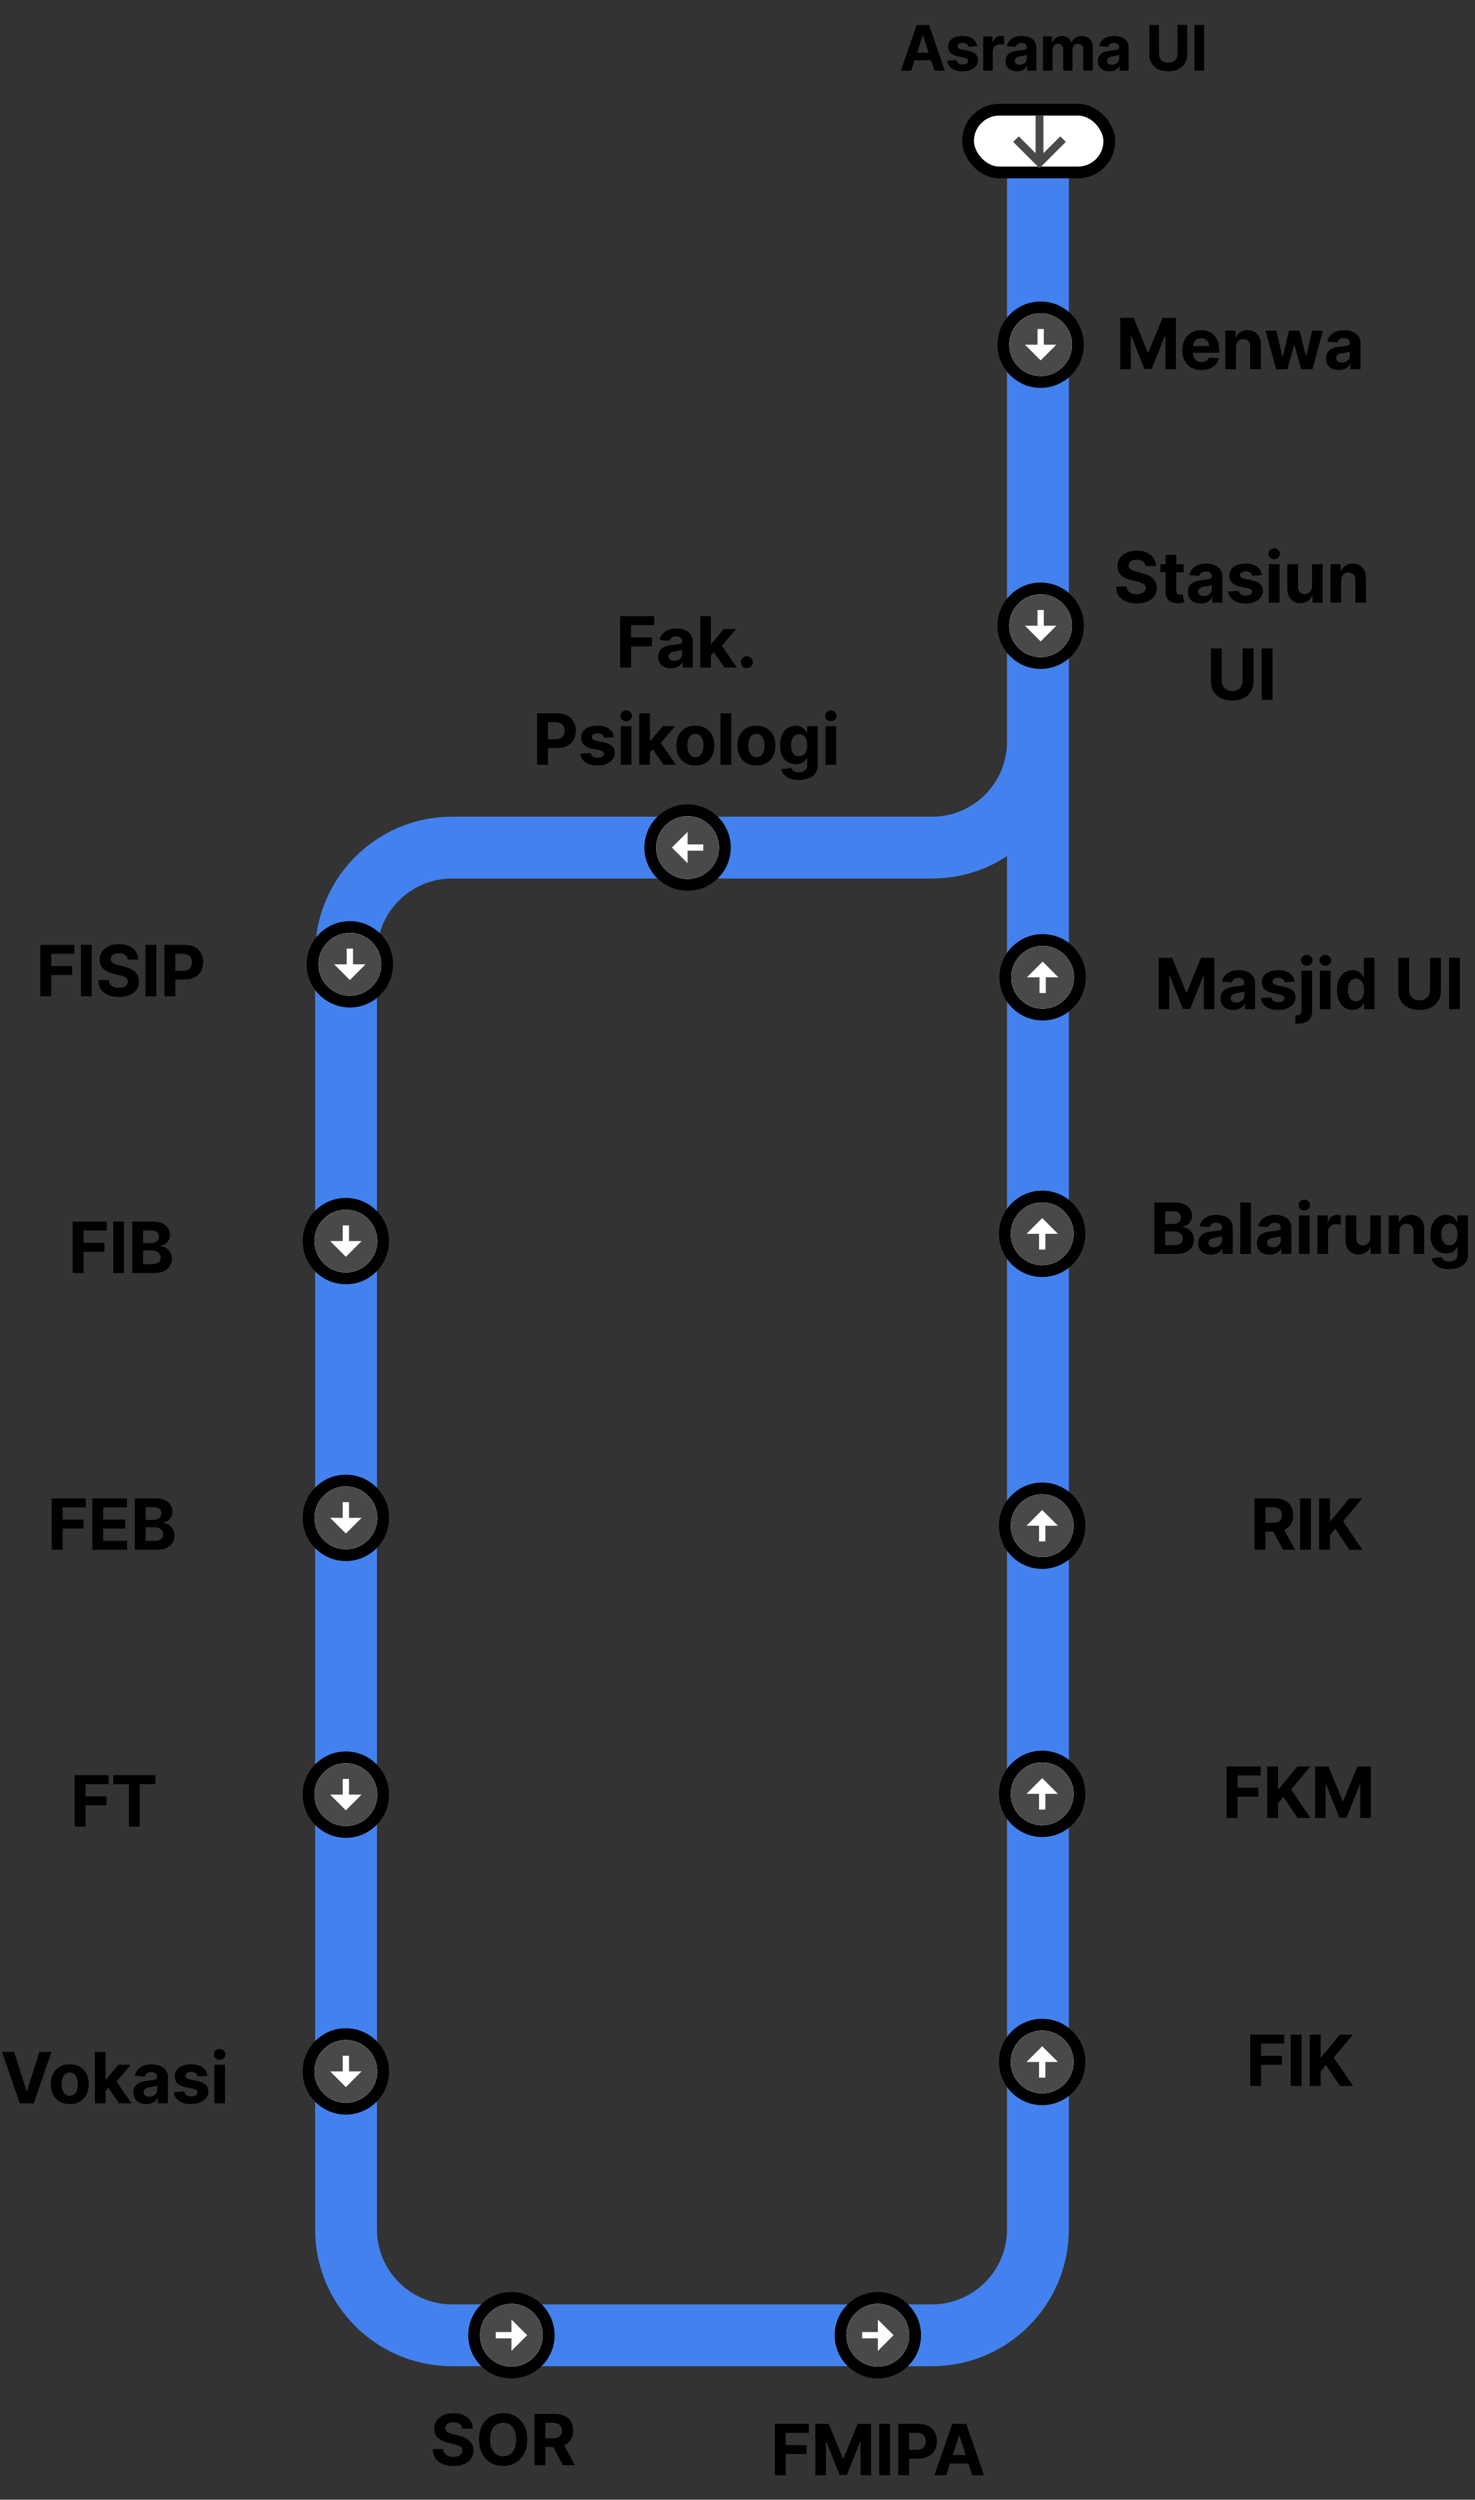<svg width="334" height="566" viewBox="0 0 334 566" fill="none" xmlns="http://www.w3.org/2000/svg">
<rect x="0" y="0" width="334" height="566" fill="#333333" stroke="none"/>
<path d="M140.437 151.151V139.517H148.14V141.545H142.896V144.318H147.628V146.346H142.896V151.151H140.437ZM151.952 151.316C151.395 151.316 150.899 151.22 150.463 151.026C150.028 150.829 149.683 150.54 149.429 150.157C149.179 149.771 149.054 149.29 149.054 148.714C149.054 148.23 149.143 147.823 149.321 147.493C149.499 147.164 149.742 146.898 150.048 146.698C150.355 146.497 150.704 146.346 151.094 146.243C151.488 146.141 151.9 146.069 152.332 146.027C152.84 145.974 153.249 145.925 153.559 145.88C153.87 145.831 154.095 145.759 154.235 145.664C154.375 145.569 154.445 145.429 154.445 145.244V145.209C154.445 144.85 154.332 144.571 154.104 144.374C153.881 144.177 153.563 144.079 153.15 144.079C152.715 144.079 152.368 144.176 152.111 144.369C151.853 144.558 151.683 144.797 151.599 145.084L149.361 144.903C149.475 144.373 149.698 143.914 150.031 143.528C150.365 143.138 150.795 142.839 151.321 142.63C151.851 142.418 152.465 142.312 153.161 142.312C153.646 142.312 154.11 142.369 154.553 142.483C155 142.596 155.396 142.772 155.74 143.011C156.089 143.25 156.363 143.556 156.564 143.931C156.765 144.302 156.865 144.747 156.865 145.266V151.151H154.57V149.941H154.502C154.362 150.214 154.175 150.455 153.94 150.663C153.705 150.867 153.423 151.028 153.093 151.146C152.764 151.259 152.383 151.316 151.952 151.316ZM152.645 149.646C153.001 149.646 153.315 149.576 153.588 149.436C153.86 149.292 154.074 149.099 154.229 148.856C154.385 148.614 154.462 148.339 154.462 148.033V147.107C154.387 147.156 154.282 147.201 154.15 147.243C154.021 147.281 153.875 147.317 153.712 147.351C153.55 147.381 153.387 147.41 153.224 147.436C153.061 147.459 152.913 147.48 152.781 147.499C152.497 147.54 152.249 147.607 152.037 147.698C151.825 147.788 151.66 147.912 151.542 148.067C151.425 148.218 151.366 148.408 151.366 148.635C151.366 148.964 151.486 149.216 151.724 149.39C151.967 149.561 152.273 149.646 152.645 149.646ZM160.759 148.641L160.765 145.738H161.117L163.912 142.426H166.69L162.935 146.811H162.361L160.759 148.641ZM158.567 151.151V139.517H160.987V151.151H158.567ZM164.02 151.151L161.452 147.351L163.066 145.641L166.855 151.151H164.02ZM169.116 151.299C168.741 151.299 168.419 151.167 168.15 150.901C167.885 150.633 167.752 150.311 167.752 149.936C167.752 149.565 167.885 149.246 168.15 148.981C168.419 148.716 168.741 148.584 169.116 148.584C169.479 148.584 169.797 148.716 170.07 148.981C170.343 149.246 170.479 149.565 170.479 149.936C170.479 150.186 170.415 150.415 170.286 150.623C170.161 150.828 169.996 150.992 169.792 151.117C169.587 151.238 169.362 151.299 169.116 151.299ZM121.623 173.151V161.517H126.213C127.095 161.517 127.847 161.686 128.468 162.023C129.089 162.356 129.563 162.82 129.888 163.415C130.218 164.006 130.382 164.687 130.382 165.46C130.382 166.232 130.216 166.914 129.883 167.505C129.549 168.096 129.066 168.556 128.434 168.885C127.805 169.215 127.044 169.379 126.15 169.379H123.225V167.408H125.753C126.226 167.408 126.616 167.327 126.923 167.164C127.234 166.997 127.465 166.768 127.616 166.477C127.771 166.181 127.849 165.842 127.849 165.46C127.849 165.074 127.771 164.737 127.616 164.449C127.465 164.157 127.234 163.932 126.923 163.773C126.612 163.61 126.219 163.528 125.741 163.528H124.083V173.151H121.623ZM139.019 166.914L136.803 167.05C136.765 166.861 136.684 166.691 136.559 166.539C136.434 166.384 136.269 166.261 136.065 166.17C135.864 166.075 135.623 166.028 135.343 166.028C134.968 166.028 134.652 166.107 134.395 166.266C134.137 166.422 134.008 166.63 134.008 166.891C134.008 167.1 134.092 167.276 134.258 167.42C134.425 167.564 134.711 167.679 135.116 167.766L136.695 168.084C137.544 168.258 138.176 168.539 138.593 168.925C139.009 169.311 139.217 169.819 139.217 170.447C139.217 171.019 139.049 171.521 138.712 171.953C138.379 172.384 137.92 172.722 137.337 172.964C136.758 173.202 136.089 173.322 135.332 173.322C134.177 173.322 133.257 173.081 132.571 172.6C131.889 172.116 131.49 171.457 131.372 170.624L133.753 170.499C133.825 170.851 133.999 171.12 134.275 171.305C134.552 171.487 134.906 171.578 135.338 171.578C135.762 171.578 136.103 171.496 136.36 171.334C136.621 171.167 136.754 170.953 136.758 170.692C136.754 170.472 136.661 170.292 136.479 170.152C136.298 170.008 136.017 169.898 135.639 169.823L134.128 169.521C133.275 169.351 132.641 169.056 132.225 168.635C131.812 168.215 131.605 167.679 131.605 167.028C131.605 166.467 131.757 165.984 132.06 165.579C132.367 165.174 132.796 164.861 133.349 164.642C133.906 164.422 134.557 164.312 135.303 164.312C136.405 164.312 137.273 164.545 137.905 165.011C138.541 165.477 138.913 166.111 139.019 166.914ZM140.565 173.151V164.426H142.985V173.151H140.565ZM141.781 163.301C141.421 163.301 141.112 163.182 140.855 162.943C140.601 162.701 140.474 162.411 140.474 162.074C140.474 161.741 140.601 161.455 140.855 161.216C141.112 160.974 141.421 160.853 141.781 160.853C142.141 160.853 142.447 160.974 142.701 161.216C142.959 161.455 143.087 161.741 143.087 162.074C143.087 162.411 142.959 162.701 142.701 162.943C142.447 163.182 142.141 163.301 141.781 163.301ZM146.94 170.641L146.946 167.738H147.298L150.093 164.426H152.871L149.116 168.811H148.542L146.94 170.641ZM144.748 173.151V161.517H147.168V173.151H144.748ZM150.201 173.151L147.633 169.351L149.247 167.641L153.036 173.151H150.201ZM157.465 173.322C156.583 173.322 155.82 173.134 155.176 172.759C154.536 172.381 154.042 171.854 153.693 171.18C153.345 170.502 153.171 169.716 153.171 168.823C153.171 167.921 153.345 167.134 153.693 166.46C154.042 165.782 154.536 165.255 155.176 164.88C155.82 164.502 156.583 164.312 157.465 164.312C158.348 164.312 159.109 164.502 159.749 164.88C160.393 165.255 160.889 165.782 161.237 166.46C161.586 167.134 161.76 167.921 161.76 168.823C161.76 169.716 161.586 170.502 161.237 171.18C160.889 171.854 160.393 172.381 159.749 172.759C159.109 173.134 158.348 173.322 157.465 173.322ZM157.477 171.447C157.878 171.447 158.213 171.334 158.482 171.106C158.751 170.875 158.954 170.561 159.09 170.163C159.23 169.766 159.3 169.313 159.3 168.806C159.3 168.298 159.23 167.846 159.09 167.448C158.954 167.05 158.751 166.736 158.482 166.505C158.213 166.274 157.878 166.159 157.477 166.159C157.071 166.159 156.731 166.274 156.454 166.505C156.181 166.736 155.975 167.05 155.835 167.448C155.699 167.846 155.63 168.298 155.63 168.806C155.63 169.313 155.699 169.766 155.835 170.163C155.975 170.561 156.181 170.875 156.454 171.106C156.731 171.334 157.071 171.447 157.477 171.447ZM165.577 161.517V173.151H163.157V161.517H165.577ZM171.282 173.322C170.4 173.322 169.637 173.134 168.993 172.759C168.353 172.381 167.859 171.854 167.51 171.18C167.162 170.502 166.988 169.716 166.988 168.823C166.988 167.921 167.162 167.134 167.51 166.46C167.859 165.782 168.353 165.255 168.993 164.88C169.637 164.502 170.4 164.312 171.282 164.312C172.165 164.312 172.926 164.502 173.566 164.88C174.21 165.255 174.706 165.782 175.054 166.46C175.403 167.134 175.577 167.921 175.577 168.823C175.577 169.716 175.403 170.502 175.054 171.18C174.706 171.854 174.21 172.381 173.566 172.759C172.926 173.134 172.165 173.322 171.282 173.322ZM171.294 171.447C171.695 171.447 172.03 171.334 172.299 171.106C172.568 170.875 172.771 170.561 172.907 170.163C173.047 169.766 173.117 169.313 173.117 168.806C173.117 168.298 173.047 167.846 172.907 167.448C172.771 167.05 172.568 166.736 172.299 166.505C172.03 166.274 171.695 166.159 171.294 166.159C170.888 166.159 170.548 166.274 170.271 166.505C169.998 166.736 169.792 167.05 169.652 167.448C169.516 167.846 169.447 168.298 169.447 168.806C169.447 169.313 169.516 169.766 169.652 170.163C169.792 170.561 169.998 170.875 170.271 171.106C170.548 171.334 170.888 171.447 171.294 171.447ZM180.905 176.605C180.121 176.605 179.449 176.497 178.889 176.281C178.332 176.069 177.889 175.78 177.559 175.412C177.23 175.045 177.016 174.632 176.918 174.174L179.156 173.873C179.224 174.047 179.332 174.21 179.479 174.361C179.627 174.513 179.822 174.634 180.065 174.725C180.311 174.82 180.61 174.867 180.962 174.867C181.488 174.867 181.922 174.738 182.263 174.481C182.608 174.227 182.78 173.801 182.78 173.202V171.606H182.678C182.572 171.849 182.413 172.078 182.2 172.294C181.988 172.509 181.716 172.686 181.382 172.822C181.049 172.958 180.652 173.026 180.19 173.026C179.534 173.026 178.938 172.875 178.4 172.572C177.866 172.265 177.44 171.797 177.122 171.169C176.808 170.536 176.651 169.737 176.651 168.772C176.651 167.783 176.811 166.958 177.133 166.295C177.455 165.632 177.883 165.136 178.417 164.807C178.955 164.477 179.544 164.312 180.184 164.312C180.672 164.312 181.081 164.396 181.411 164.562C181.74 164.725 182.005 164.93 182.206 165.176C182.411 165.418 182.568 165.657 182.678 165.892H182.769V164.426H185.171V173.237C185.171 173.979 184.99 174.6 184.626 175.1C184.263 175.6 183.759 175.975 183.115 176.225C182.475 176.478 181.738 176.605 180.905 176.605ZM180.956 171.209C181.346 171.209 181.676 171.112 181.945 170.919C182.218 170.722 182.426 170.442 182.57 170.078C182.717 169.711 182.791 169.272 182.791 168.76C182.791 168.249 182.719 167.806 182.575 167.431C182.431 167.052 182.223 166.759 181.951 166.551C181.678 166.342 181.346 166.238 180.956 166.238C180.559 166.238 180.224 166.346 179.951 166.562C179.678 166.774 179.472 167.069 179.332 167.448C179.192 167.827 179.122 168.264 179.122 168.76C179.122 169.264 179.192 169.699 179.332 170.067C179.476 170.43 179.682 170.712 179.951 170.913C180.224 171.11 180.559 171.209 180.956 171.209ZM186.921 173.151V164.426H189.341V173.151H186.921ZM188.137 163.301C187.777 163.301 187.468 163.182 187.211 162.943C186.957 162.701 186.83 162.411 186.83 162.074C186.83 161.741 186.957 161.455 187.211 161.216C187.468 160.974 187.777 160.853 188.137 160.853C188.497 160.853 188.803 160.974 189.057 161.216C189.315 161.455 189.443 161.741 189.443 162.074C189.443 162.411 189.315 162.701 189.057 162.943C188.803 163.182 188.497 163.301 188.137 163.301Z" fill="black"/>
<path d="M235.029 35.251L235.03 504.769C235.03 518.024 224.285 528.769 211.03 528.769H102.357C89.103 528.769 78.357 518.024 78.357 504.769V215.923C78.357 202.669 89.103 191.923 102.357 191.923H211.03C224.285 191.923 235.03 181.178 235.03 167.923V97.92" stroke="#4382EE" stroke-width="14" stroke-miterlimit="0" stroke-linecap="round" stroke-linejoin="bevel"/>
<path d="M206.336 16H203.993L207.563 5.659H210.38L213.945 16H211.602L209.012 8.022H208.931L206.336 16ZM206.189 11.935H211.723V13.642H206.189V11.935ZM221.266 10.456L219.296 10.577C219.263 10.409 219.19 10.257 219.079 10.123C218.968 9.984 218.822 9.875 218.64 9.794C218.461 9.71 218.248 9.668 217.999 9.668C217.665 9.668 217.384 9.739 217.155 9.88C216.926 10.018 216.812 10.203 216.812 10.435C216.812 10.621 216.886 10.777 217.034 10.905C217.182 11.033 217.436 11.136 217.797 11.213L219.2 11.496C219.954 11.651 220.517 11.9 220.887 12.243C221.257 12.587 221.442 13.038 221.442 13.597C221.442 14.105 221.292 14.551 220.993 14.935C220.697 15.318 220.289 15.618 219.771 15.833C219.256 16.045 218.662 16.151 217.988 16.151C216.962 16.151 216.144 15.938 215.534 15.51C214.929 15.079 214.573 14.494 214.469 13.753L216.585 13.642C216.649 13.955 216.804 14.194 217.049 14.359C217.295 14.521 217.61 14.601 217.994 14.601C218.371 14.601 218.674 14.529 218.902 14.384C219.135 14.236 219.253 14.046 219.256 13.814C219.253 13.618 219.17 13.459 219.008 13.334C218.847 13.206 218.598 13.108 218.261 13.041L216.918 12.773C216.161 12.622 215.597 12.359 215.226 11.986C214.86 11.612 214.676 11.136 214.676 10.557C214.676 10.059 214.811 9.629 215.08 9.269C215.353 8.909 215.735 8.631 216.226 8.436C216.721 8.241 217.3 8.143 217.963 8.143C218.943 8.143 219.714 8.35 220.276 8.764C220.841 9.178 221.171 9.742 221.266 10.456ZM222.64 16V8.244H224.726V9.597H224.807C224.948 9.116 225.185 8.752 225.519 8.507C225.852 8.258 226.236 8.133 226.67 8.133C226.778 8.133 226.894 8.14 227.018 8.153C227.143 8.167 227.252 8.185 227.346 8.209V10.117C227.245 10.087 227.106 10.06 226.927 10.037C226.749 10.013 226.586 10.001 226.438 10.001C226.121 10.001 225.838 10.07 225.589 10.208C225.343 10.343 225.148 10.531 225.003 10.774C224.862 11.016 224.791 11.296 224.791 11.612V16H222.64ZM230.292 16.146C229.797 16.146 229.356 16.061 228.969 15.889C228.582 15.714 228.275 15.456 228.05 15.116C227.828 14.773 227.716 14.345 227.716 13.834C227.716 13.403 227.796 13.041 227.954 12.748C228.112 12.455 228.327 12.22 228.6 12.041C228.873 11.863 229.182 11.728 229.529 11.637C229.879 11.546 230.246 11.482 230.63 11.445C231.081 11.398 231.445 11.354 231.721 11.314C231.997 11.27 232.197 11.206 232.321 11.122C232.446 11.038 232.508 10.914 232.508 10.749V10.718C232.508 10.399 232.407 10.151 232.205 9.976C232.007 9.801 231.724 9.713 231.357 9.713C230.97 9.713 230.662 9.799 230.433 9.971C230.204 10.139 230.053 10.351 229.979 10.607L227.989 10.446C228.09 9.974 228.289 9.567 228.585 9.224C228.881 8.877 229.263 8.611 229.731 8.426C230.202 8.237 230.748 8.143 231.367 8.143C231.798 8.143 232.21 8.194 232.604 8.295C233.001 8.396 233.353 8.552 233.66 8.764C233.969 8.976 234.213 9.249 234.392 9.582C234.57 9.912 234.659 10.308 234.659 10.769V16H232.619V14.925H232.559C232.434 15.167 232.268 15.381 232.059 15.566C231.85 15.748 231.599 15.891 231.307 15.995C231.014 16.096 230.675 16.146 230.292 16.146ZM230.908 14.662C231.224 14.662 231.503 14.6 231.746 14.475C231.988 14.347 232.178 14.175 232.316 13.96C232.454 13.745 232.523 13.501 232.523 13.228V12.405C232.456 12.449 232.364 12.489 232.246 12.526C232.131 12.56 232.002 12.592 231.857 12.622C231.712 12.649 231.567 12.674 231.423 12.698C231.278 12.718 231.147 12.736 231.029 12.753C230.776 12.79 230.556 12.849 230.367 12.93C230.179 13.011 230.032 13.12 229.928 13.258C229.824 13.393 229.772 13.561 229.772 13.763C229.772 14.056 229.878 14.28 230.09 14.435C230.305 14.586 230.578 14.662 230.908 14.662ZM236.172 16V8.244H238.222V9.612H238.313C238.474 9.158 238.744 8.8 239.121 8.537C239.498 8.274 239.949 8.143 240.474 8.143C241.006 8.143 241.459 8.276 241.832 8.542C242.206 8.805 242.455 9.161 242.58 9.612H242.66C242.819 9.168 243.105 8.813 243.519 8.547C243.936 8.278 244.429 8.143 244.998 8.143C245.722 8.143 246.309 8.374 246.76 8.835C247.215 9.293 247.442 9.942 247.442 10.784V16H245.296V11.208C245.296 10.777 245.182 10.454 244.953 10.239C244.724 10.023 244.438 9.915 244.094 9.915C243.704 9.915 243.399 10.04 243.18 10.289C242.962 10.535 242.852 10.86 242.852 11.264V16H240.767V11.163C240.767 10.782 240.657 10.479 240.439 10.254C240.223 10.028 239.939 9.915 239.585 9.915C239.346 9.915 239.131 9.976 238.939 10.097C238.75 10.215 238.601 10.382 238.489 10.597C238.378 10.809 238.323 11.058 238.323 11.344V16H236.172ZM251.196 16.146C250.702 16.146 250.261 16.061 249.874 15.889C249.486 15.714 249.18 15.456 248.955 15.116C248.732 14.773 248.621 14.345 248.621 13.834C248.621 13.403 248.7 13.041 248.859 12.748C249.017 12.455 249.232 12.22 249.505 12.041C249.778 11.863 250.087 11.728 250.434 11.637C250.784 11.546 251.151 11.482 251.535 11.445C251.986 11.398 252.349 11.354 252.625 11.314C252.901 11.27 253.102 11.206 253.226 11.122C253.351 11.038 253.413 10.914 253.413 10.749V10.718C253.413 10.399 253.312 10.151 253.11 9.976C252.912 9.801 252.629 9.713 252.262 9.713C251.875 9.713 251.567 9.799 251.338 9.971C251.109 10.139 250.957 10.351 250.883 10.607L248.894 10.446C248.995 9.974 249.194 9.567 249.49 9.224C249.786 8.877 250.168 8.611 250.636 8.426C251.107 8.237 251.653 8.143 252.272 8.143C252.703 8.143 253.115 8.194 253.509 8.295C253.906 8.396 254.258 8.552 254.564 8.764C254.874 8.976 255.118 9.249 255.297 9.582C255.475 9.912 255.564 10.308 255.564 10.769V16H253.524V14.925H253.464C253.339 15.167 253.172 15.381 252.964 15.566C252.755 15.748 252.504 15.891 252.211 15.995C251.919 16.096 251.58 16.146 251.196 16.146ZM251.813 14.662C252.129 14.662 252.408 14.6 252.651 14.475C252.893 14.347 253.083 14.175 253.221 13.96C253.359 13.745 253.428 13.501 253.428 13.228V12.405C253.361 12.449 253.268 12.489 253.151 12.526C253.036 12.56 252.907 12.592 252.762 12.622C252.617 12.649 252.472 12.674 252.328 12.698C252.183 12.718 252.052 12.736 251.934 12.753C251.681 12.79 251.461 12.849 251.272 12.93C251.084 13.011 250.937 13.12 250.833 13.258C250.729 13.393 250.676 13.561 250.676 13.763C250.676 14.056 250.782 14.28 250.994 14.435C251.21 14.586 251.483 14.662 251.813 14.662ZM266.639 5.659H268.826V12.374C268.826 13.129 268.645 13.788 268.285 14.354C267.928 14.919 267.429 15.36 266.786 15.677C266.143 15.99 265.394 16.146 264.539 16.146C263.68 16.146 262.929 15.99 262.287 15.677C261.644 15.36 261.144 14.919 260.787 14.354C260.43 13.788 260.252 13.129 260.252 12.374V5.659H262.438V12.188C262.438 12.582 262.524 12.932 262.696 13.238C262.871 13.544 263.116 13.785 263.433 13.96C263.749 14.135 264.118 14.223 264.539 14.223C264.963 14.223 265.331 14.135 265.644 13.96C265.961 13.785 266.205 13.544 266.377 13.238C266.552 12.932 266.639 12.582 266.639 12.188V5.659ZM272.654 5.659V16H270.468V5.659H272.654Z" fill="black"/>
<path d="M259.415 128.175C259.37 127.717 259.175 127.361 258.83 127.107C258.485 126.853 258.018 126.726 257.427 126.726C257.025 126.726 256.687 126.783 256.41 126.897C256.134 127.007 255.922 127.16 255.774 127.357C255.63 127.554 255.558 127.777 255.558 128.027C255.55 128.235 255.594 128.417 255.689 128.573C255.787 128.728 255.922 128.862 256.092 128.976C256.262 129.086 256.459 129.182 256.683 129.266C256.906 129.345 257.145 129.413 257.399 129.47L258.444 129.72C258.951 129.834 259.417 129.985 259.841 130.174C260.265 130.364 260.633 130.597 260.943 130.873C261.254 131.15 261.494 131.475 261.665 131.85C261.839 132.225 261.928 132.655 261.932 133.14C261.928 133.852 261.746 134.469 261.386 134.992C261.03 135.51 260.515 135.914 259.841 136.202C259.171 136.486 258.362 136.628 257.416 136.628C256.476 136.628 255.658 136.484 254.962 136.196C254.269 135.908 253.727 135.482 253.337 134.918C252.951 134.35 252.748 133.647 252.729 132.81H255.109C255.136 133.2 255.247 133.526 255.444 133.787C255.645 134.045 255.912 134.24 256.245 134.372C256.582 134.501 256.963 134.566 257.387 134.566C257.804 134.566 258.165 134.505 258.472 134.384C258.783 134.263 259.023 134.094 259.194 133.878C259.364 133.662 259.449 133.414 259.449 133.134C259.449 132.873 259.372 132.653 259.216 132.475C259.065 132.297 258.841 132.146 258.546 132.021C258.254 131.896 257.897 131.782 257.472 131.68L256.206 131.362C255.225 131.123 254.45 130.75 253.882 130.243C253.314 129.735 253.032 129.052 253.036 128.192C253.032 127.488 253.219 126.872 253.598 126.346C253.981 125.819 254.505 125.408 255.172 125.113C255.838 124.818 256.596 124.67 257.444 124.67C258.307 124.67 259.061 124.818 259.705 125.113C260.352 125.408 260.856 125.819 261.216 126.346C261.576 126.872 261.761 127.482 261.773 128.175H259.415ZM268.006 127.737V129.555H262.751V127.737H268.006ZM263.944 125.647H266.364V133.782C266.364 134.005 266.398 134.179 266.466 134.304C266.534 134.425 266.629 134.511 266.75 134.56C266.875 134.609 267.019 134.634 267.182 134.634C267.296 134.634 267.409 134.624 267.523 134.605C267.637 134.583 267.724 134.566 267.784 134.554L268.165 136.355C268.044 136.393 267.873 136.436 267.654 136.486C267.434 136.539 267.167 136.571 266.853 136.582C266.269 136.605 265.758 136.527 265.319 136.349C264.883 136.171 264.544 135.895 264.302 135.52C264.06 135.145 263.94 134.672 263.944 134.1V125.647ZM271.894 136.628C271.338 136.628 270.841 136.531 270.406 136.338C269.97 136.141 269.626 135.851 269.372 135.469C269.122 135.083 268.997 134.602 268.997 134.026C268.997 133.541 269.086 133.134 269.264 132.805C269.442 132.475 269.685 132.21 269.991 132.009C270.298 131.809 270.646 131.657 271.036 131.555C271.43 131.453 271.843 131.381 272.275 131.339C272.782 131.286 273.191 131.237 273.502 131.191C273.812 131.142 274.038 131.07 274.178 130.975C274.318 130.881 274.388 130.741 274.388 130.555V130.521C274.388 130.161 274.274 129.883 274.047 129.686C273.824 129.489 273.506 129.391 273.093 129.391C272.657 129.391 272.311 129.487 272.053 129.68C271.796 129.87 271.625 130.108 271.542 130.396L269.304 130.214C269.418 129.684 269.641 129.226 269.974 128.84C270.307 128.449 270.737 128.15 271.264 127.942C271.794 127.73 272.407 127.624 273.104 127.624C273.589 127.624 274.053 127.681 274.496 127.794C274.943 127.908 275.339 128.084 275.683 128.323C276.032 128.561 276.306 128.868 276.507 129.243C276.708 129.614 276.808 130.059 276.808 130.578V136.463H274.513V135.253H274.445C274.305 135.526 274.117 135.766 273.882 135.974C273.648 136.179 273.366 136.34 273.036 136.457C272.707 136.571 272.326 136.628 271.894 136.628ZM272.587 134.958C272.943 134.958 273.258 134.887 273.53 134.747C273.803 134.603 274.017 134.41 274.172 134.168C274.327 133.926 274.405 133.651 274.405 133.344V132.418C274.329 132.468 274.225 132.513 274.093 132.555C273.964 132.593 273.818 132.628 273.655 132.663C273.492 132.693 273.33 132.721 273.167 132.748C273.004 132.771 272.856 132.791 272.724 132.81C272.44 132.852 272.192 132.918 271.979 133.009C271.767 133.1 271.603 133.223 271.485 133.378C271.368 133.53 271.309 133.719 271.309 133.946C271.309 134.276 271.428 134.528 271.667 134.702C271.909 134.872 272.216 134.958 272.587 134.958ZM285.769 130.226L283.554 130.362C283.516 130.173 283.435 130.002 283.31 129.851C283.185 129.695 283.02 129.572 282.815 129.481C282.615 129.387 282.374 129.339 282.094 129.339C281.719 129.339 281.403 129.419 281.145 129.578C280.888 129.733 280.759 129.942 280.759 130.203C280.759 130.411 280.842 130.587 281.009 130.731C281.176 130.875 281.461 130.991 281.867 131.078L283.446 131.396C284.294 131.57 284.927 131.85 285.343 132.237C285.76 132.623 285.968 133.13 285.968 133.759C285.968 134.331 285.8 134.833 285.463 135.264C285.129 135.696 284.671 136.033 284.088 136.275C283.508 136.514 282.84 136.633 282.083 136.633C280.927 136.633 280.007 136.393 279.322 135.912C278.64 135.427 278.241 134.768 278.123 133.935L280.503 133.81C280.575 134.162 280.75 134.431 281.026 134.617C281.302 134.798 281.657 134.889 282.088 134.889C282.512 134.889 282.853 134.808 283.111 134.645C283.372 134.478 283.505 134.264 283.508 134.003C283.505 133.784 283.412 133.604 283.23 133.464C283.048 133.32 282.768 133.21 282.389 133.134L280.878 132.833C280.026 132.663 279.392 132.367 278.975 131.947C278.562 131.526 278.356 130.991 278.356 130.339C278.356 129.779 278.508 129.296 278.811 128.891C279.117 128.485 279.547 128.173 280.1 127.953C280.657 127.734 281.308 127.624 282.054 127.624C283.156 127.624 284.023 127.857 284.656 128.323C285.292 128.788 285.663 129.423 285.769 130.226ZM287.316 136.463V127.737H289.736V136.463H287.316ZM288.532 126.613C288.172 126.613 287.863 126.493 287.606 126.255C287.352 126.012 287.225 125.723 287.225 125.386C287.225 125.052 287.352 124.767 287.606 124.528C287.863 124.286 288.172 124.164 288.532 124.164C288.891 124.164 289.198 124.286 289.452 124.528C289.709 124.767 289.838 125.052 289.838 125.386C289.838 125.723 289.709 126.012 289.452 126.255C289.198 126.493 288.891 126.613 288.532 126.613ZM297.094 132.748V127.737H299.514V136.463H297.19V134.878H297.099C296.903 135.389 296.575 135.8 296.117 136.111C295.662 136.421 295.107 136.577 294.452 136.577C293.869 136.577 293.356 136.444 292.913 136.179C292.47 135.914 292.123 135.537 291.873 135.048C291.627 134.56 291.502 133.975 291.498 133.293V127.737H293.918V132.861C293.922 133.376 294.06 133.784 294.333 134.083C294.606 134.382 294.971 134.531 295.429 134.531C295.721 134.531 295.994 134.465 296.247 134.333C296.501 134.196 296.706 133.996 296.861 133.731C297.02 133.465 297.098 133.138 297.094 132.748ZM303.693 131.419V136.463H301.273V127.737H303.58V129.277H303.682C303.875 128.769 304.199 128.368 304.653 128.073C305.108 127.773 305.659 127.624 306.306 127.624C306.912 127.624 307.441 127.756 307.891 128.022C308.342 128.287 308.692 128.665 308.942 129.158C309.192 129.646 309.317 130.229 309.317 130.907V136.463H306.897V131.339C306.901 130.805 306.765 130.388 306.488 130.089C306.212 129.786 305.831 129.635 305.346 129.635C305.021 129.635 304.733 129.705 304.483 129.845C304.237 129.985 304.044 130.19 303.904 130.458C303.767 130.724 303.697 131.044 303.693 131.419ZM281.384 146.829H283.844V154.384C283.844 155.233 283.642 155.975 283.236 156.611C282.835 157.247 282.273 157.743 281.549 158.099C280.826 158.452 279.983 158.628 279.021 158.628C278.056 158.628 277.211 158.452 276.488 158.099C275.764 157.743 275.202 157.247 274.801 156.611C274.399 155.975 274.199 155.233 274.199 154.384V146.829H276.658V154.174C276.658 154.617 276.755 155.011 276.948 155.356C277.145 155.7 277.421 155.971 277.777 156.168C278.133 156.365 278.548 156.463 279.021 156.463C279.499 156.463 279.913 156.365 280.265 156.168C280.621 155.971 280.896 155.7 281.089 155.356C281.286 155.011 281.384 154.617 281.384 154.174V146.829ZM288.152 146.829V158.463H285.692V146.829H288.152Z" fill="black"/>
<rect x="219.202" y="24.834" width="31.993" height="14.219" rx="7.11" fill="white" stroke="black" stroke-width="2.666"/>
<path d="M241.347 32.129L240.09 30.872L236.275 34.687V26.168H234.498V34.687L230.682 30.872L229.426 32.129L235.386 38.089L241.347 32.129Z" fill="#494949"/>
<circle cx="235.643" cy="141.681" r="8.443" fill="white" stroke="black" stroke-width="2.666"/>
<path d="M235.647 134.571C231.726 134.571 228.537 137.761 228.537 141.681C228.537 145.601 231.726 148.79 235.647 148.79C239.567 148.79 242.756 145.601 242.756 141.681C242.756 137.761 239.567 134.571 235.647 134.571ZM235.647 145.236L232.092 141.681H234.936V138.126H236.358V141.681H239.201L235.647 145.236Z" fill="#494949"/>
<circle cx="235.645" cy="78.046" r="8.443" fill="white" stroke="black" stroke-width="2.666"/>
<path d="M253.665 71.973H256.699L259.903 79.789H260.039L263.243 71.973H266.276V83.606H263.891V76.034H263.794L260.783 83.55H259.159L256.148 76.006H256.051V83.606H253.665V71.973ZM272.058 83.777C271.16 83.777 270.388 83.595 269.74 83.231C269.096 82.864 268.6 82.345 268.252 81.675C267.904 81.001 267.729 80.204 267.729 79.284C267.729 78.386 267.904 77.598 268.252 76.92C268.6 76.243 269.091 75.714 269.723 75.335C270.359 74.957 271.105 74.767 271.961 74.767C272.537 74.767 273.073 74.86 273.569 75.046C274.069 75.228 274.504 75.502 274.876 75.87C275.25 76.237 275.542 76.699 275.75 77.255C275.959 77.808 276.063 78.456 276.063 79.198V79.863H268.695V78.363H273.785C273.785 78.015 273.709 77.706 273.558 77.437C273.406 77.168 273.196 76.958 272.927 76.807C272.662 76.651 272.353 76.574 272.001 76.574C271.634 76.574 271.308 76.659 271.024 76.829C270.744 76.996 270.524 77.222 270.365 77.505C270.206 77.786 270.125 78.098 270.121 78.443V79.869C270.121 80.3 270.2 80.673 270.359 80.988C270.522 81.302 270.751 81.544 271.047 81.715C271.342 81.885 271.692 81.97 272.098 81.97C272.367 81.97 272.613 81.933 272.836 81.857C273.06 81.781 273.251 81.668 273.41 81.516C273.569 81.365 273.69 81.179 273.773 80.959L276.012 81.107C275.898 81.645 275.665 82.114 275.313 82.516C274.965 82.913 274.514 83.224 273.961 83.447C273.412 83.667 272.777 83.777 272.058 83.777ZM279.886 78.562V83.606H277.466V74.881H279.772V76.421H279.875C280.068 75.913 280.392 75.512 280.846 75.216C281.3 74.917 281.851 74.767 282.499 74.767C283.105 74.767 283.633 74.9 284.084 75.165C284.535 75.43 284.885 75.809 285.135 76.301C285.385 76.79 285.51 77.373 285.51 78.051V83.606H283.09V78.483C283.094 77.949 282.957 77.532 282.681 77.233C282.404 76.93 282.024 76.778 281.539 76.778C281.213 76.778 280.925 76.848 280.676 76.989C280.429 77.129 280.236 77.333 280.096 77.602C279.96 77.867 279.89 78.187 279.886 78.562ZM288.962 83.606L286.588 74.881H289.036L290.388 80.743H290.468L291.876 74.881H294.279L295.711 80.709H295.785L297.114 74.881H299.557L297.188 83.606H294.626L293.126 78.119H293.018L291.519 83.606H288.962ZM303.16 83.771C302.603 83.771 302.107 83.675 301.671 83.481C301.236 83.284 300.891 82.995 300.637 82.612C300.388 82.226 300.263 81.745 300.263 81.169C300.263 80.685 300.352 80.278 300.53 79.948C300.708 79.619 300.95 79.354 301.257 79.153C301.563 78.952 301.912 78.801 302.302 78.698C302.696 78.596 303.109 78.524 303.54 78.483C304.048 78.43 304.457 78.38 304.767 78.335C305.078 78.286 305.303 78.214 305.443 78.119C305.583 78.024 305.653 77.884 305.653 77.699V77.665C305.653 77.305 305.54 77.026 305.313 76.829C305.089 76.633 304.771 76.534 304.358 76.534C303.923 76.534 303.576 76.631 303.319 76.824C303.061 77.013 302.891 77.252 302.807 77.54L300.569 77.358C300.683 76.828 300.906 76.369 301.24 75.983C301.573 75.593 302.003 75.294 302.529 75.085C303.059 74.874 303.673 74.767 304.37 74.767C304.854 74.767 305.318 74.824 305.761 74.938C306.208 75.052 306.604 75.228 306.949 75.466C307.297 75.705 307.572 76.011 307.772 76.386C307.973 76.757 308.073 77.203 308.073 77.721V83.606H305.778V82.397H305.71C305.57 82.669 305.383 82.91 305.148 83.118C304.913 83.322 304.631 83.483 304.301 83.601C303.972 83.714 303.591 83.771 303.16 83.771ZM303.853 82.101C304.209 82.101 304.523 82.031 304.796 81.891C305.068 81.747 305.282 81.554 305.438 81.311C305.593 81.069 305.67 80.794 305.67 80.488V79.562C305.595 79.611 305.491 79.656 305.358 79.698C305.229 79.736 305.083 79.772 304.921 79.806C304.758 79.836 304.595 79.865 304.432 79.891C304.269 79.914 304.122 79.935 303.989 79.954C303.705 79.996 303.457 80.062 303.245 80.153C303.033 80.243 302.868 80.367 302.751 80.522C302.633 80.673 302.575 80.863 302.575 81.09C302.575 81.419 302.694 81.671 302.932 81.846C303.175 82.016 303.482 82.101 303.853 82.101Z" fill="black"/>
<path d="M235.649 70.939C231.728 70.939 228.539 74.128 228.539 78.048C228.539 81.968 231.728 85.158 235.649 85.158C239.569 85.158 242.758 81.968 242.758 78.048C242.758 74.128 239.569 70.939 235.649 70.939ZM235.649 81.603L232.094 78.048H234.938V74.493H236.36V78.048H239.203L235.649 81.603Z" fill="#494949"/>
<circle cx="155.698" cy="191.908" r="8.443" fill="white" stroke="black" stroke-width="2.666"/>
<path d="M162.811 191.905C162.811 187.985 159.621 184.796 155.701 184.796C151.781 184.796 148.591 187.985 148.591 191.905C148.591 195.826 151.781 199.015 155.701 199.015C159.621 199.015 162.811 195.826 162.811 191.905ZM152.146 191.905L155.701 188.351L155.701 191.195L159.256 191.195L159.256 192.616L155.701 192.616L155.701 195.46L152.146 191.905Z" fill="#494949"/>
<circle cx="79.223" cy="218.346" r="8.443" fill="white" stroke="black" stroke-width="2.666"/>
<path d="M9.137 225.57V213.936H16.84V215.964H11.597V218.737H16.328V220.765H11.597V225.57H9.137ZM20.778 213.936V225.57H18.318V213.936H20.778ZM28.937 217.282C28.891 216.824 28.696 216.468 28.352 216.214C28.007 215.961 27.539 215.834 26.949 215.834C26.547 215.834 26.208 215.891 25.932 216.004C25.655 216.114 25.443 216.267 25.296 216.464C25.152 216.661 25.08 216.885 25.08 217.135C25.072 217.343 25.116 217.525 25.21 217.68C25.309 217.835 25.443 217.97 25.614 218.083C25.784 218.193 25.981 218.29 26.204 218.373C26.428 218.453 26.666 218.521 26.92 218.577L27.965 218.827C28.473 218.941 28.939 219.093 29.363 219.282C29.787 219.471 30.154 219.704 30.465 219.981C30.775 220.257 31.016 220.583 31.186 220.958C31.36 221.333 31.45 221.762 31.453 222.247C31.45 222.959 31.268 223.576 30.908 224.099C30.552 224.618 30.037 225.021 29.363 225.309C28.692 225.593 27.884 225.735 26.937 225.735C25.998 225.735 25.18 225.591 24.483 225.303C23.79 225.016 23.249 224.589 22.859 224.025C22.472 223.457 22.27 222.755 22.251 221.918H24.631C24.657 222.308 24.769 222.633 24.966 222.895C25.167 223.152 25.434 223.347 25.767 223.48C26.104 223.609 26.485 223.673 26.909 223.673C27.325 223.673 27.687 223.612 27.994 223.491C28.304 223.37 28.545 223.202 28.715 222.986C28.886 222.77 28.971 222.522 28.971 222.241C28.971 221.98 28.893 221.761 28.738 221.583C28.587 221.405 28.363 221.253 28.068 221.128C27.776 221.003 27.418 220.889 26.994 220.787L25.727 220.469C24.746 220.231 23.972 219.858 23.404 219.35C22.836 218.843 22.554 218.159 22.558 217.299C22.554 216.595 22.741 215.98 23.12 215.453C23.502 214.927 24.027 214.516 24.693 214.22C25.36 213.925 26.117 213.777 26.966 213.777C27.829 213.777 28.583 213.925 29.227 214.22C29.874 214.516 30.378 214.927 30.738 215.453C31.097 215.98 31.283 216.589 31.294 217.282H28.937ZM35.392 213.936V225.57H32.932V213.936H35.392ZM37.239 225.57V213.936H41.829C42.712 213.936 43.463 214.105 44.084 214.442C44.706 214.775 45.179 215.239 45.505 215.834C45.834 216.425 45.999 217.106 45.999 217.879C45.999 218.651 45.832 219.333 45.499 219.924C45.166 220.515 44.683 220.975 44.05 221.304C43.422 221.634 42.66 221.798 41.767 221.798H38.841V219.827H41.369C41.843 219.827 42.233 219.746 42.539 219.583C42.85 219.416 43.081 219.187 43.232 218.896C43.388 218.6 43.465 218.261 43.465 217.879C43.465 217.492 43.388 217.155 43.232 216.868C43.081 216.576 42.85 216.351 42.539 216.192C42.229 216.029 41.835 215.947 41.358 215.947H39.699V225.57H37.239Z" fill="black"/>
<path d="M79.225 211.236C75.305 211.236 72.115 214.426 72.115 218.346C72.115 222.266 75.305 225.456 79.225 225.456C83.145 225.456 86.334 222.266 86.334 218.346C86.334 214.426 83.145 211.236 79.225 211.236ZM79.225 221.901L75.67 218.346H78.514V214.791H79.936V218.346H82.78L79.225 221.901Z" fill="#494949"/>
<circle cx="78.317" cy="281.015" r="8.443" fill="white" stroke="black" stroke-width="2.666"/>
<path d="M16.459 288.239V276.605H24.162V278.633H18.919V281.405H23.651V283.433H18.919V288.239H16.459ZM28.1 276.605V288.239H25.641V276.605H28.1ZM29.948 288.239V276.605H34.606C35.462 276.605 36.176 276.732 36.748 276.986C37.32 277.24 37.749 277.592 38.037 278.043C38.325 278.489 38.469 279.004 38.469 279.588C38.469 280.042 38.378 280.442 38.196 280.786C38.015 281.127 37.765 281.407 37.447 281.627C37.132 281.843 36.772 281.996 36.367 282.087V282.201C36.81 282.22 37.225 282.345 37.611 282.576C38.001 282.807 38.318 283.131 38.56 283.547C38.802 283.96 38.923 284.452 38.923 285.024C38.923 285.641 38.77 286.192 38.463 286.677C38.16 287.158 37.712 287.539 37.117 287.819C36.523 288.099 35.79 288.239 34.919 288.239H29.948ZM32.408 286.228H34.413C35.099 286.228 35.598 286.098 35.913 285.836C36.227 285.571 36.384 285.219 36.384 284.78C36.384 284.458 36.307 284.174 36.151 283.928C35.996 283.682 35.775 283.488 35.487 283.348C35.203 283.208 34.864 283.138 34.47 283.138H32.408V286.228ZM32.408 281.474H34.231C34.568 281.474 34.867 281.415 35.129 281.298C35.394 281.176 35.602 281.006 35.754 280.786C35.909 280.567 35.987 280.303 35.987 279.997C35.987 279.576 35.837 279.237 35.538 278.98C35.242 278.722 34.822 278.594 34.277 278.594H32.408V281.474Z" fill="black"/>
<path d="M78.317 273.906C74.396 273.906 71.207 277.096 71.207 281.016C71.207 284.936 74.396 288.125 78.317 288.125C82.237 288.125 85.426 284.936 85.426 281.016C85.426 277.096 82.237 273.906 78.317 273.906ZM78.317 284.571L74.762 281.016H77.606V277.461H79.028V281.016H81.871L78.317 284.571Z" fill="#494949"/>
<circle cx="78.321" cy="343.684" r="8.443" fill="white" stroke="black" stroke-width="2.666"/>
<path d="M11.72 350.908V339.274H19.422V341.302H14.179V344.074H18.911V346.102H14.179V350.908H11.72ZM20.901 350.908V339.274H28.74V341.302H23.361V344.074H28.337V346.102H23.361V348.88H28.763V350.908H20.901ZM30.52 350.908V339.274H35.178C36.034 339.274 36.748 339.401 37.319 339.655C37.891 339.909 38.321 340.261 38.609 340.712C38.897 341.158 39.041 341.673 39.041 342.257C39.041 342.711 38.95 343.111 38.768 343.455C38.586 343.796 38.336 344.076 38.018 344.296C37.704 344.512 37.344 344.665 36.939 344.756V344.87C37.382 344.889 37.797 345.014 38.183 345.245C38.573 345.476 38.889 345.799 39.132 346.216C39.374 346.629 39.495 347.121 39.495 347.693C39.495 348.31 39.342 348.861 39.035 349.346C38.732 349.827 38.283 350.208 37.689 350.488C37.094 350.768 36.361 350.908 35.49 350.908H30.52ZM32.98 348.897H34.985C35.67 348.897 36.17 348.767 36.484 348.505C36.799 348.24 36.956 347.888 36.956 347.449C36.956 347.127 36.878 346.843 36.723 346.597C36.568 346.35 36.346 346.157 36.058 346.017C35.774 345.877 35.435 345.807 35.042 345.807H32.98V348.897ZM32.98 344.143H34.803C35.14 344.143 35.439 344.084 35.7 343.967C35.966 343.845 36.174 343.675 36.325 343.455C36.481 343.236 36.558 342.972 36.558 342.666C36.558 342.245 36.409 341.906 36.109 341.649C35.814 341.391 35.394 341.263 34.848 341.263H32.98V344.143Z" fill="black"/>
<path d="M78.317 336.574C74.396 336.574 71.207 339.764 71.207 343.684C71.207 347.604 74.396 350.793 78.317 350.793C82.237 350.793 85.426 347.604 85.426 343.684C85.426 339.764 82.237 336.574 78.317 336.574ZM78.317 347.239L74.762 343.684H77.606V340.129H79.028V343.684H81.871L78.317 347.239Z" fill="#494949"/>
<circle cx="78.317" cy="406.353" r="8.443" fill="white" stroke="black" stroke-width="2.666"/>
<path d="M16.912 413.577V401.943H24.615V403.971H19.372V406.743H24.104V408.771H19.372V413.577H16.912ZM25.65 403.971V401.943H35.205V403.971H31.643V413.577H29.212V403.971H25.65Z" fill="black"/>
<path d="M78.315 399.242C74.394 399.242 71.205 402.432 71.205 406.352C71.205 410.272 74.394 413.461 78.315 413.461C82.235 413.461 85.424 410.272 85.424 406.352C85.424 402.432 82.235 399.242 78.315 399.242ZM78.315 409.907L74.76 406.352H77.604V402.797H79.026V406.352H81.87L78.315 409.907Z" fill="#494949"/>
<circle cx="78.317" cy="469.022" r="8.443" fill="white" stroke="black" stroke-width="2.666"/>
<path d="M3.191 464.612L6.003 473.451H6.111L8.929 464.612H11.655L7.645 476.246H4.475L0.459 464.612H3.191ZM15.793 476.417C14.91 476.417 14.147 476.229 13.503 475.854C12.863 475.475 12.369 474.949 12.021 474.275C11.672 473.597 11.498 472.811 11.498 471.917C11.498 471.016 11.672 470.228 12.021 469.554C12.369 468.876 12.863 468.35 13.503 467.975C14.147 467.596 14.91 467.407 15.793 467.407C16.675 467.407 17.436 467.596 18.076 467.975C18.72 468.35 19.216 468.876 19.564 469.554C19.913 470.228 20.087 471.016 20.087 471.917C20.087 472.811 19.913 473.597 19.564 474.275C19.216 474.949 18.72 475.475 18.076 475.854C17.436 476.229 16.675 476.417 15.793 476.417ZM15.804 474.542C16.205 474.542 16.54 474.428 16.809 474.201C17.078 473.97 17.281 473.656 17.417 473.258C17.557 472.86 17.627 472.408 17.627 471.9C17.627 471.393 17.557 470.94 17.417 470.543C17.281 470.145 17.078 469.831 16.809 469.6C16.54 469.369 16.205 469.253 15.804 469.253C15.399 469.253 15.058 469.369 14.781 469.6C14.509 469.831 14.302 470.145 14.162 470.543C14.026 470.94 13.958 471.393 13.958 471.9C13.958 472.408 14.026 472.86 14.162 473.258C14.302 473.656 14.509 473.97 14.781 474.201C15.058 474.428 15.399 474.542 15.804 474.542ZM23.677 473.735L23.683 470.832H24.035L26.83 467.521H29.608L25.853 471.906H25.279L23.677 473.735ZM21.485 476.246V464.612H23.904V476.246H21.485ZM26.938 476.246L24.37 472.446L25.984 470.736L29.773 476.246H26.938ZM33.107 476.411C32.55 476.411 32.054 476.314 31.619 476.121C31.183 475.924 30.839 475.634 30.585 475.252C30.335 474.866 30.21 474.385 30.21 473.809C30.21 473.324 30.299 472.917 30.477 472.588C30.655 472.258 30.898 471.993 31.204 471.793C31.511 471.592 31.859 471.44 32.249 471.338C32.643 471.236 33.056 471.164 33.488 471.122C33.995 471.069 34.404 471.02 34.715 470.974C35.025 470.925 35.251 470.853 35.391 470.759C35.531 470.664 35.601 470.524 35.601 470.338V470.304C35.601 469.944 35.487 469.666 35.26 469.469C35.037 469.272 34.719 469.174 34.306 469.174C33.87 469.174 33.524 469.27 33.266 469.463C33.009 469.653 32.838 469.891 32.755 470.179L30.517 469.997C30.631 469.467 30.854 469.009 31.187 468.623C31.52 468.233 31.95 467.933 32.477 467.725C33.007 467.513 33.62 467.407 34.317 467.407C34.802 467.407 35.266 467.464 35.709 467.577C36.156 467.691 36.551 467.867 36.896 468.106C37.245 468.344 37.519 468.651 37.72 469.026C37.921 469.397 38.021 469.842 38.021 470.361V476.246H35.726V475.036H35.658C35.518 475.309 35.33 475.549 35.095 475.758C34.861 475.962 34.578 476.123 34.249 476.24C33.919 476.354 33.539 476.411 33.107 476.411ZM33.8 474.741C34.156 474.741 34.471 474.671 34.743 474.531C35.016 474.387 35.23 474.194 35.385 473.951C35.54 473.709 35.618 473.434 35.618 473.127V472.202C35.542 472.251 35.438 472.296 35.306 472.338C35.177 472.376 35.031 472.412 34.868 472.446C34.705 472.476 34.542 472.504 34.38 472.531C34.217 472.554 34.069 472.575 33.937 472.593C33.653 472.635 33.404 472.701 33.192 472.792C32.98 472.883 32.816 473.006 32.698 473.162C32.581 473.313 32.522 473.502 32.522 473.73C32.522 474.059 32.641 474.311 32.88 474.485C33.122 474.656 33.429 474.741 33.8 474.741ZM46.982 470.009L44.767 470.145C44.729 469.956 44.648 469.785 44.523 469.634C44.398 469.479 44.233 469.356 44.028 469.265C43.828 469.17 43.587 469.123 43.307 469.123C42.932 469.123 42.616 469.202 42.358 469.361C42.101 469.516 41.972 469.725 41.972 469.986C41.972 470.194 42.055 470.37 42.222 470.514C42.389 470.658 42.674 470.774 43.08 470.861L44.659 471.179C45.507 471.353 46.14 471.633 46.556 472.02C46.973 472.406 47.181 472.913 47.181 473.542C47.181 474.114 47.013 474.616 46.675 475.047C46.342 475.479 45.884 475.816 45.301 476.059C44.721 476.297 44.053 476.417 43.295 476.417C42.14 476.417 41.22 476.176 40.535 475.695C39.853 475.21 39.453 474.551 39.336 473.718L41.716 473.593C41.788 473.945 41.962 474.214 42.239 474.4C42.515 474.582 42.87 474.673 43.301 474.673C43.725 474.673 44.066 474.591 44.324 474.428C44.585 474.262 44.718 474.048 44.721 473.786C44.718 473.567 44.625 473.387 44.443 473.247C44.261 473.103 43.981 472.993 43.602 472.917L42.091 472.616C41.239 472.446 40.605 472.15 40.188 471.73C39.775 471.31 39.569 470.774 39.569 470.122C39.569 469.562 39.721 469.079 40.023 468.674C40.33 468.269 40.76 467.956 41.313 467.737C41.87 467.517 42.521 467.407 43.267 467.407C44.369 467.407 45.236 467.64 45.869 468.106C46.505 468.572 46.876 469.206 46.982 470.009ZM48.529 476.246V467.521H50.949V476.246H48.529ZM49.745 466.396C49.385 466.396 49.076 466.277 48.819 466.038C48.565 465.796 48.438 465.506 48.438 465.169C48.438 464.836 48.565 464.55 48.819 464.311C49.076 464.069 49.385 463.948 49.745 463.948C50.104 463.948 50.411 464.069 50.665 464.311C50.922 464.55 51.051 464.836 51.051 465.169C51.051 465.506 50.922 465.796 50.665 466.038C50.411 466.277 50.104 466.396 49.745 466.396Z" fill="black"/>
<path d="M78.317 461.91C74.396 461.91 71.207 465.1 71.207 469.02C71.207 472.94 74.396 476.129 78.317 476.129C82.237 476.129 85.426 472.94 85.426 469.02C85.426 465.1 82.237 461.91 78.317 461.91ZM78.317 472.575L74.762 469.02H77.606V465.465H79.028V469.02H81.871L78.317 472.575Z" fill="#494949"/>
<circle cx="115.809" cy="528.753" r="8.443" fill="white" stroke="black" stroke-width="2.666"/>
<path d="M104.691 549.906C104.646 549.448 104.451 549.092 104.106 548.838C103.762 548.585 103.294 548.458 102.703 548.458C102.302 548.458 101.963 548.515 101.686 548.628C101.41 548.738 101.198 548.891 101.05 549.088C100.906 549.285 100.834 549.509 100.834 549.759C100.827 549.967 100.87 550.149 100.965 550.304C101.063 550.459 101.198 550.594 101.368 550.707C101.539 550.817 101.735 550.914 101.959 550.997C102.182 551.077 102.421 551.145 102.675 551.202L103.72 551.451C104.227 551.565 104.693 551.717 105.117 551.906C105.541 552.095 105.909 552.328 106.219 552.605C106.53 552.881 106.77 553.207 106.941 553.582C107.115 553.957 107.204 554.386 107.208 554.871C107.204 555.583 107.022 556.2 106.662 556.723C106.306 557.242 105.791 557.645 105.117 557.933C104.447 558.217 103.638 558.359 102.692 558.359C101.753 558.359 100.935 558.215 100.238 557.927C99.545 557.64 99.003 557.213 98.613 556.649C98.227 556.081 98.024 555.379 98.005 554.542H100.385C100.412 554.932 100.524 555.257 100.721 555.519C100.921 555.776 101.188 555.971 101.522 556.104C101.859 556.233 102.239 556.297 102.663 556.297C103.08 556.297 103.442 556.236 103.748 556.115C104.059 555.994 104.299 555.826 104.47 555.61C104.64 555.394 104.725 555.146 104.725 554.866C104.725 554.604 104.648 554.385 104.492 554.207C104.341 554.029 104.118 553.877 103.822 553.752C103.531 553.627 103.173 553.514 102.749 553.411L101.482 553.093C100.501 552.855 99.727 552.482 99.158 551.974C98.59 551.467 98.308 550.783 98.312 549.923C98.308 549.219 98.496 548.604 98.874 548.077C99.257 547.551 99.781 547.14 100.448 546.844C101.114 546.549 101.872 546.401 102.72 546.401C103.584 546.401 104.337 546.549 104.981 546.844C105.629 547.14 106.132 547.551 106.492 548.077C106.852 548.604 107.037 549.213 107.049 549.906H104.691ZM119.377 552.377C119.377 553.646 119.137 554.725 118.656 555.615C118.179 556.505 117.527 557.185 116.702 557.655C115.88 558.12 114.956 558.353 113.93 558.353C112.896 558.353 111.968 558.119 111.146 557.649C110.324 557.179 109.675 556.5 109.198 555.61C108.72 554.72 108.482 553.642 108.482 552.377C108.482 551.109 108.72 550.029 109.198 549.139C109.675 548.249 110.324 547.572 111.146 547.106C111.968 546.636 112.896 546.401 113.93 546.401C114.956 546.401 115.88 546.636 116.702 547.106C117.527 547.572 118.179 548.249 118.656 549.139C119.137 550.029 119.377 551.109 119.377 552.377ZM116.883 552.377C116.883 551.556 116.76 550.863 116.514 550.298C116.272 549.734 115.929 549.306 115.486 549.014C115.043 548.723 114.524 548.577 113.93 548.577C113.335 548.577 112.816 548.723 112.373 549.014C111.93 549.306 111.585 549.734 111.339 550.298C111.097 550.863 110.976 551.556 110.976 552.377C110.976 553.199 111.097 553.892 111.339 554.457C111.585 555.021 111.93 555.449 112.373 555.74C112.816 556.032 113.335 556.178 113.93 556.178C114.524 556.178 115.043 556.032 115.486 555.74C115.929 555.449 116.272 555.021 116.514 554.457C116.76 553.892 116.883 553.199 116.883 552.377ZM121.023 558.194V546.56H125.613C126.492 546.56 127.242 546.718 127.863 547.032C128.488 547.342 128.963 547.784 129.289 548.356C129.618 548.924 129.783 549.592 129.783 550.361C129.783 551.133 129.616 551.798 129.283 552.355C128.95 552.908 128.467 553.332 127.834 553.627C127.206 553.923 126.444 554.07 125.551 554.07H122.478V552.093H125.153C125.623 552.093 126.013 552.029 126.323 551.9C126.634 551.771 126.865 551.578 127.016 551.321C127.172 551.063 127.249 550.743 127.249 550.361C127.249 549.975 127.172 549.649 127.016 549.384C126.865 549.119 126.632 548.918 126.318 548.782C126.007 548.641 125.615 548.571 125.142 548.571H123.483V558.194H121.023ZM127.306 552.9L130.197 558.194H127.482L124.653 552.9H127.306Z" fill="black"/>
<path d="M108.703 528.753C108.703 532.673 111.892 535.862 115.813 535.862C119.733 535.862 122.922 532.673 122.922 528.753C122.922 524.832 119.733 521.643 115.813 521.643C111.892 521.643 108.703 524.832 108.703 528.753ZM119.368 528.753L115.813 532.308L115.813 529.464L112.258 529.464L112.258 528.042L115.813 528.042L115.813 525.198L119.368 528.753Z" fill="#494949"/>
<path d="M175.452 560.457V548.823H183.155V550.851H177.912V553.623H182.644V555.651H177.912V560.457H175.452ZM184.634 548.823H187.667L190.871 556.64H191.007L194.211 548.823H197.245V560.457H194.859V552.885H194.762L191.752 560.4H190.127L187.116 552.856H187.02V560.457H184.634V548.823ZM201.555 548.823V560.457H199.095V548.823H201.555ZM203.403 560.457V548.823H207.993C208.875 548.823 209.627 548.992 210.248 549.329C210.869 549.662 211.342 550.126 211.668 550.72C211.997 551.311 212.162 551.993 212.162 552.765C212.162 553.538 211.996 554.22 211.662 554.811C211.329 555.401 210.846 555.861 210.214 556.191C209.585 556.52 208.824 556.685 207.93 556.685H205.005V554.714H207.533C208.006 554.714 208.396 554.633 208.703 554.47C209.013 554.303 209.244 554.074 209.396 553.782C209.551 553.487 209.629 553.148 209.629 552.765C209.629 552.379 209.551 552.042 209.396 551.754C209.244 551.463 209.013 551.237 208.703 551.078C208.392 550.916 207.998 550.834 207.521 550.834H205.862V560.457H203.403ZM214.246 560.457H211.61L215.626 548.823H218.796L222.806 560.457H220.171L217.256 551.482H217.166L214.246 560.457ZM214.081 555.884H220.307V557.804H214.081V555.884Z" fill="black"/>
<circle cx="198.782" cy="528.753" r="8.443" fill="white" stroke="black" stroke-width="2.666"/>
<path d="M191.676 528.754C191.676 532.674 194.865 535.863 198.785 535.863C202.706 535.863 205.895 532.674 205.895 528.754C205.895 524.833 202.706 521.644 198.785 521.644C194.865 521.644 191.676 524.833 191.676 528.754ZM202.34 528.754L198.785 532.308L198.785 529.465L195.231 529.465L195.231 528.043L198.785 528.043L198.785 525.199L202.34 528.754Z" fill="#494949"/>
<path d="M283.098 472.329V460.695H290.801V462.723H285.558V465.495H290.29V467.523H285.558V472.329H283.098ZM294.739 460.695V472.329H292.279V460.695H294.739ZM296.587 472.329V460.695H299.047V465.825H299.2L303.387 460.695H306.335L302.017 465.904L306.386 472.329H303.443L300.257 467.546L299.047 469.023V472.329H296.587Z" fill="black"/>
<circle cx="235.992" cy="466.884" r="8.443" fill="white" stroke="black" stroke-width="2.666"/>
<path d="M235.996 473.991C239.916 473.991 243.105 470.802 243.105 466.882C243.105 462.961 239.916 459.772 235.996 459.772C232.076 459.772 228.886 462.961 228.886 466.882C228.886 470.802 232.076 473.991 235.996 473.991ZM235.996 463.327L239.551 466.882L236.707 466.882L236.707 470.436L235.285 470.436L235.285 466.882L232.441 466.882L235.996 463.327Z" fill="#494949"/>
<path d="M277.757 411.618V399.984H285.46V402.012H280.217V404.784H284.949V406.812H280.217V411.618H277.757ZM286.939 411.618V399.984H289.398V405.114H289.552L293.738 399.984H296.687L292.369 405.193L296.738 411.618H293.795L290.608 406.835L289.398 408.312V411.618H286.939ZM297.792 399.984H300.825L304.029 407.801H304.165L307.369 399.984H310.403V411.618H308.017V404.046H307.92L304.909 411.561H303.285L300.274 404.018H300.177V411.618H297.792V399.984Z" fill="black"/>
<circle cx="235.992" cy="406.172" r="8.443" fill="white" stroke="black" stroke-width="2.666"/>
<path d="M235.996 413.281C239.916 413.281 243.105 410.092 243.105 406.172C243.105 402.251 239.916 399.062 235.996 399.062C232.076 399.062 228.886 402.251 228.886 406.172C228.886 410.092 232.076 413.281 235.996 413.281ZM235.996 402.617L239.551 406.172L236.707 406.172L236.707 409.726L235.285 409.726L235.285 406.172L232.441 406.172L235.996 402.617Z" fill="#494949"/>
<path d="M284.075 350.908V339.274H288.665C289.543 339.274 290.293 339.431 290.914 339.746C291.539 340.056 292.014 340.498 292.34 341.069C292.669 341.637 292.834 342.306 292.834 343.075C292.834 343.847 292.668 344.512 292.334 345.069C292.001 345.621 291.518 346.046 290.886 346.341C290.257 346.636 289.496 346.784 288.602 346.784H285.529V344.807H288.204C288.674 344.807 289.064 344.743 289.375 344.614C289.685 344.485 289.916 344.292 290.068 344.035C290.223 343.777 290.301 343.457 290.301 343.075C290.301 342.688 290.223 342.363 290.068 342.098C289.916 341.832 289.683 341.632 289.369 341.495C289.058 341.355 288.666 341.285 288.193 341.285H286.534V350.908H284.075ZM290.357 345.614L293.249 350.908H290.534L287.705 345.614H290.357ZM296.856 339.274V350.908H294.396V339.274H296.856ZM298.704 350.908V339.274H301.164V344.404H301.317L305.504 339.274H308.452L304.135 344.483L308.503 350.908H305.56L302.374 346.125L301.164 347.602V350.908H298.704Z" fill="black"/>
<circle cx="235.992" cy="345.46" r="8.443" fill="white" stroke="black" stroke-width="2.666"/>
<path d="M235.996 352.57C239.916 352.57 243.105 349.381 243.105 345.461C243.105 341.54 239.916 338.351 235.996 338.351C232.076 338.351 228.886 341.541 228.886 345.461C228.886 349.381 232.076 352.57 235.996 352.57ZM235.996 341.906L239.551 345.461L236.707 345.461L236.707 349.016L235.285 349.016L235.285 345.461L232.441 345.461L235.996 341.906Z" fill="#494949"/>
<path d="M261.383 283.922V272.288H266.041C266.897 272.288 267.611 272.415 268.183 272.669C268.755 272.922 269.184 273.275 269.472 273.725C269.76 274.172 269.904 274.687 269.904 275.27C269.904 275.725 269.813 276.124 269.631 276.469C269.45 276.81 269.2 277.09 268.882 277.31C268.567 277.526 268.207 277.679 267.802 277.77V277.883C268.245 277.902 268.66 278.027 269.046 278.258C269.436 278.489 269.753 278.813 269.995 279.23C270.237 279.642 270.358 280.135 270.358 280.707C270.358 281.324 270.205 281.875 269.898 282.36C269.595 282.841 269.147 283.221 268.552 283.502C267.957 283.782 267.225 283.922 266.354 283.922H261.383ZM263.843 281.911H265.848C266.534 281.911 267.033 281.78 267.348 281.519C267.662 281.254 267.819 280.902 267.819 280.462C267.819 280.14 267.742 279.856 267.586 279.61C267.431 279.364 267.21 279.171 266.922 279.031C266.638 278.891 266.299 278.821 265.905 278.821H263.843V281.911ZM263.843 277.156H265.666C266.003 277.156 266.303 277.098 266.564 276.98C266.829 276.859 267.037 276.689 267.189 276.469C267.344 276.249 267.422 275.986 267.422 275.679C267.422 275.259 267.272 274.92 266.973 274.662C266.677 274.405 266.257 274.276 265.712 274.276H263.843V277.156ZM274.226 284.087C273.669 284.087 273.173 283.99 272.737 283.797C272.302 283.6 271.957 283.31 271.703 282.928C271.454 282.541 271.329 282.061 271.329 281.485C271.329 281 271.418 280.593 271.596 280.264C271.774 279.934 272.016 279.669 272.323 279.468C272.629 279.268 272.978 279.116 273.368 279.014C273.762 278.912 274.175 278.84 274.606 278.798C275.114 278.745 275.523 278.696 275.833 278.65C276.144 278.601 276.369 278.529 276.509 278.434C276.649 278.34 276.719 278.2 276.719 278.014V277.98C276.719 277.62 276.606 277.342 276.379 277.145C276.155 276.948 275.837 276.85 275.424 276.85C274.989 276.85 274.642 276.946 274.385 277.139C274.127 277.329 273.957 277.567 273.873 277.855L271.635 277.673C271.749 277.143 271.972 276.685 272.306 276.299C272.639 275.908 273.069 275.609 273.595 275.401C274.125 275.189 274.739 275.083 275.436 275.083C275.92 275.083 276.384 275.14 276.827 275.253C277.274 275.367 277.67 275.543 278.015 275.782C278.363 276.02 278.638 276.327 278.838 276.702C279.039 277.073 279.139 277.518 279.139 278.037V283.922H276.844V282.712H276.776C276.636 282.985 276.449 283.225 276.214 283.433C275.979 283.638 275.697 283.799 275.367 283.916C275.038 284.03 274.657 284.087 274.226 284.087ZM274.919 282.417C275.275 282.417 275.589 282.346 275.862 282.206C276.134 282.062 276.348 281.869 276.504 281.627C276.659 281.385 276.737 281.11 276.737 280.803V279.877C276.661 279.927 276.557 279.972 276.424 280.014C276.295 280.051 276.15 280.087 275.987 280.122C275.824 280.152 275.661 280.18 275.498 280.207C275.335 280.229 275.188 280.25 275.055 280.269C274.771 280.311 274.523 280.377 274.311 280.468C274.099 280.559 273.934 280.682 273.817 280.837C273.699 280.989 273.641 281.178 273.641 281.405C273.641 281.735 273.76 281.987 273.998 282.161C274.241 282.331 274.548 282.417 274.919 282.417ZM283.261 272.288V283.922H280.841V272.288H283.261ZM287.511 284.087C286.955 284.087 286.459 283.99 286.023 283.797C285.588 283.6 285.243 283.31 284.989 282.928C284.739 282.541 284.614 282.061 284.614 281.485C284.614 281 284.703 280.593 284.881 280.264C285.059 279.934 285.302 279.669 285.608 279.468C285.915 279.268 286.264 279.116 286.654 279.014C287.048 278.912 287.46 278.84 287.892 278.798C288.4 278.745 288.809 278.696 289.119 278.65C289.43 278.601 289.655 278.529 289.795 278.434C289.935 278.34 290.005 278.2 290.005 278.014V277.98C290.005 277.62 289.892 277.342 289.664 277.145C289.441 276.948 289.123 276.85 288.71 276.85C288.275 276.85 287.928 276.946 287.671 277.139C287.413 277.329 287.243 277.567 287.159 277.855L284.921 277.673C285.035 277.143 285.258 276.685 285.591 276.299C285.925 275.908 286.355 275.609 286.881 275.401C287.411 275.189 288.025 275.083 288.721 275.083C289.206 275.083 289.67 275.14 290.113 275.253C290.56 275.367 290.956 275.543 291.3 275.782C291.649 276.02 291.923 276.327 292.124 276.702C292.325 277.073 292.425 277.518 292.425 278.037V283.922H290.13V282.712H290.062C289.922 282.985 289.734 283.225 289.5 283.433C289.265 283.638 288.983 283.799 288.653 283.916C288.324 284.03 287.943 284.087 287.511 284.087ZM288.204 282.417C288.56 282.417 288.875 282.346 289.147 282.206C289.42 282.062 289.634 281.869 289.789 281.627C289.945 281.385 290.022 281.11 290.022 280.803V279.877C289.947 279.927 289.842 279.972 289.71 280.014C289.581 280.051 289.435 280.087 289.272 280.122C289.11 280.152 288.947 280.18 288.784 280.207C288.621 280.229 288.473 280.25 288.341 280.269C288.057 280.311 287.809 280.377 287.597 280.468C287.385 280.559 287.22 280.682 287.102 280.837C286.985 280.989 286.926 281.178 286.926 281.405C286.926 281.735 287.046 281.987 287.284 282.161C287.527 282.331 287.833 282.417 288.204 282.417ZM294.127 283.922V275.196H296.547V283.922H294.127ZM295.342 274.072C294.983 274.072 294.674 273.952 294.416 273.714C294.163 273.471 294.036 273.182 294.036 272.845C294.036 272.511 294.163 272.226 294.416 271.987C294.674 271.745 294.983 271.623 295.342 271.623C295.702 271.623 296.009 271.745 296.263 271.987C296.52 272.226 296.649 272.511 296.649 272.845C296.649 273.182 296.52 273.471 296.263 273.714C296.009 273.952 295.702 274.072 295.342 274.072ZM298.309 283.922V275.196H300.655V276.719H300.746C300.905 276.177 301.172 275.768 301.547 275.492C301.922 275.212 302.354 275.072 302.842 275.072C302.963 275.072 303.094 275.079 303.234 275.094C303.374 275.109 303.497 275.13 303.603 275.157V277.304C303.49 277.27 303.333 277.24 303.132 277.213C302.931 277.187 302.748 277.173 302.581 277.173C302.225 277.173 301.907 277.251 301.627 277.406C301.35 277.558 301.13 277.77 300.968 278.042C300.809 278.315 300.729 278.629 300.729 278.985V283.922H298.309ZM310.274 280.207V275.196H312.694V283.922H310.371V282.337H310.28C310.083 282.848 309.755 283.259 309.297 283.57C308.843 283.88 308.288 284.035 307.633 284.035C307.049 284.035 306.536 283.903 306.093 283.638C305.65 283.373 305.304 282.996 305.054 282.507C304.807 282.019 304.682 281.434 304.679 280.752V275.196H307.099V280.32C307.102 280.835 307.241 281.243 307.513 281.542C307.786 281.841 308.151 281.99 308.61 281.99C308.901 281.99 309.174 281.924 309.428 281.792C309.681 281.655 309.886 281.455 310.041 281.19C310.2 280.924 310.278 280.597 310.274 280.207ZM316.874 278.878V283.922H314.454V275.196H316.76V276.736H316.862C317.055 276.228 317.379 275.827 317.834 275.532C318.288 275.232 318.839 275.083 319.487 275.083C320.093 275.083 320.621 275.215 321.072 275.481C321.522 275.746 321.873 276.124 322.122 276.617C322.372 277.105 322.497 277.688 322.497 278.366V283.922H320.077V278.798C320.081 278.264 319.945 277.847 319.668 277.548C319.392 277.245 319.011 277.094 318.527 277.094C318.201 277.094 317.913 277.164 317.663 277.304C317.417 277.444 317.224 277.649 317.084 277.917C316.947 278.183 316.877 278.503 316.874 278.878ZM328.16 287.376C327.376 287.376 326.704 287.268 326.143 287.052C325.586 286.84 325.143 286.55 324.814 286.183C324.484 285.815 324.27 285.403 324.172 284.944L326.41 284.643C326.478 284.818 326.586 284.98 326.734 285.132C326.882 285.283 327.077 285.405 327.319 285.495C327.565 285.59 327.864 285.637 328.216 285.637C328.743 285.637 329.177 285.509 329.517 285.251C329.862 284.997 330.034 284.571 330.034 283.973V282.377H329.932C329.826 282.619 329.667 282.848 329.455 283.064C329.243 283.28 328.97 283.456 328.637 283.592C328.304 283.729 327.906 283.797 327.444 283.797C326.789 283.797 326.192 283.645 325.655 283.342C325.121 283.036 324.695 282.568 324.376 281.939C324.062 281.307 323.905 280.508 323.905 279.542C323.905 278.554 324.066 277.728 324.388 277.065C324.71 276.403 325.138 275.907 325.672 275.577C326.209 275.248 326.798 275.083 327.438 275.083C327.927 275.083 328.336 275.166 328.665 275.333C328.995 275.496 329.26 275.7 329.461 275.946C329.665 276.189 329.822 276.427 329.932 276.662H330.023V275.196H332.426V284.007C332.426 284.749 332.244 285.37 331.88 285.87C331.517 286.37 331.013 286.745 330.369 286.995C329.729 287.249 328.993 287.376 328.16 287.376ZM328.211 281.979C328.601 281.979 328.93 281.883 329.199 281.689C329.472 281.492 329.68 281.212 329.824 280.849C329.972 280.481 330.046 280.042 330.046 279.531C330.046 279.02 329.974 278.576 329.83 278.202C329.686 277.823 329.478 277.529 329.205 277.321C328.932 277.113 328.601 277.009 328.211 277.009C327.813 277.009 327.478 277.117 327.205 277.332C326.933 277.544 326.726 277.84 326.586 278.219C326.446 278.597 326.376 279.035 326.376 279.531C326.376 280.034 326.446 280.47 326.586 280.837C326.73 281.201 326.936 281.483 327.205 281.684C327.478 281.881 327.813 281.979 328.211 281.979Z" fill="black"/>
<circle cx="235.992" cy="279.365" r="8.443" fill="white" stroke="black" stroke-width="2.666"/>
<path d="M235.996 286.474C239.916 286.474 243.105 283.284 243.105 279.364C243.105 275.444 239.916 272.254 235.996 272.254C232.076 272.254 228.886 275.444 228.886 279.364C228.886 283.284 232.076 286.474 235.996 286.474ZM235.996 275.809L239.551 279.364L236.707 279.364L236.707 282.919L235.285 282.919L235.285 279.364L232.441 279.364L235.996 275.809Z" fill="#494949"/>
<path d="M262.375 216.874H265.408L268.612 224.69H268.749L271.953 216.874H274.986V228.508H272.6V220.936H272.504L269.493 228.451H267.868L264.857 220.907H264.761V228.508H262.375V216.874ZM279.279 228.673C278.723 228.673 278.226 228.576 277.791 228.383C277.355 228.186 277.011 227.896 276.757 227.514C276.507 227.127 276.382 226.646 276.382 226.071C276.382 225.586 276.471 225.179 276.649 224.85C276.827 224.52 277.069 224.255 277.376 224.054C277.683 223.854 278.031 223.702 278.421 223.6C278.815 223.498 279.228 223.426 279.66 223.384C280.167 223.331 280.576 223.282 280.887 223.236C281.197 223.187 281.423 223.115 281.563 223.02C281.703 222.926 281.773 222.786 281.773 222.6V222.566C281.773 222.206 281.659 221.928 281.432 221.731C281.209 221.534 280.891 221.435 280.478 221.435C280.042 221.435 279.696 221.532 279.438 221.725C279.181 221.915 279.01 222.153 278.927 222.441L276.689 222.259C276.802 221.729 277.026 221.271 277.359 220.884C277.692 220.494 278.122 220.195 278.649 219.987C279.179 219.775 279.792 219.669 280.489 219.669C280.974 219.669 281.438 219.726 281.881 219.839C282.328 219.953 282.724 220.129 283.068 220.368C283.417 220.606 283.691 220.913 283.892 221.288C284.093 221.659 284.193 222.104 284.193 222.623V228.508H281.898V227.298H281.83C281.69 227.571 281.502 227.811 281.267 228.019C281.033 228.224 280.75 228.385 280.421 228.502C280.092 228.616 279.711 228.673 279.279 228.673ZM279.972 227.002C280.328 227.002 280.643 226.932 280.915 226.792C281.188 226.648 281.402 226.455 281.557 226.213C281.712 225.97 281.79 225.696 281.79 225.389V224.463C281.714 224.512 281.61 224.558 281.478 224.6C281.349 224.637 281.203 224.673 281.04 224.707C280.877 224.738 280.715 224.766 280.552 224.793C280.389 224.815 280.241 224.836 280.109 224.855C279.825 224.897 279.576 224.963 279.364 225.054C279.152 225.145 278.988 225.268 278.87 225.423C278.753 225.575 278.694 225.764 278.694 225.991C278.694 226.321 278.813 226.573 279.052 226.747C279.294 226.917 279.601 227.002 279.972 227.002ZM293.154 222.271L290.939 222.407C290.901 222.217 290.819 222.047 290.695 221.896C290.57 221.74 290.405 221.617 290.2 221.526C290 221.432 289.759 221.384 289.479 221.384C289.104 221.384 288.788 221.464 288.53 221.623C288.273 221.778 288.144 221.986 288.144 222.248C288.144 222.456 288.227 222.632 288.394 222.776C288.56 222.92 288.846 223.036 289.252 223.123L290.831 223.441C291.679 223.615 292.312 223.895 292.728 224.281C293.145 224.668 293.353 225.175 293.353 225.804C293.353 226.376 293.185 226.877 292.847 227.309C292.514 227.741 292.056 228.078 291.473 228.32C290.893 228.559 290.225 228.678 289.467 228.678C288.312 228.678 287.392 228.438 286.707 227.957C286.025 227.472 285.626 226.813 285.508 225.98L287.888 225.855C287.96 226.207 288.134 226.476 288.411 226.662C288.687 226.843 289.041 226.934 289.473 226.934C289.897 226.934 290.238 226.853 290.496 226.69C290.757 226.523 290.89 226.309 290.893 226.048C290.89 225.828 290.797 225.649 290.615 225.508C290.433 225.365 290.153 225.255 289.774 225.179L288.263 224.878C287.411 224.707 286.777 224.412 286.36 223.992C285.947 223.571 285.741 223.036 285.741 222.384C285.741 221.824 285.893 221.341 286.195 220.936C286.502 220.53 286.932 220.218 287.485 219.998C288.042 219.779 288.693 219.669 289.439 219.669C290.541 219.669 291.408 219.902 292.041 220.368C292.677 220.833 293.048 221.468 293.154 222.271ZM294.701 219.782H297.121V228.94C297.121 229.614 296.988 230.159 296.723 230.576C296.458 230.992 296.077 231.297 295.581 231.49C295.089 231.683 294.5 231.78 293.815 231.78C293.731 231.78 293.652 231.778 293.576 231.774C293.497 231.774 293.413 231.772 293.326 231.768V229.877C293.391 229.881 293.447 229.883 293.497 229.883C293.542 229.886 293.591 229.888 293.644 229.888C294.034 229.888 294.307 229.805 294.462 229.638C294.621 229.475 294.701 229.229 294.701 228.9V219.782ZM295.905 218.658C295.549 218.658 295.242 218.538 294.985 218.3C294.727 218.057 294.599 217.768 294.599 217.431C294.599 217.097 294.727 216.811 294.985 216.573C295.242 216.33 295.549 216.209 295.905 216.209C296.269 216.209 296.577 216.33 296.831 216.573C297.089 216.811 297.217 217.097 297.217 217.431C297.217 217.768 297.089 218.057 296.831 218.3C296.577 218.538 296.269 218.658 295.905 218.658ZM298.883 228.508V219.782H301.303V228.508H298.883ZM300.099 218.658C299.739 218.658 299.431 218.538 299.173 218.3C298.919 218.057 298.792 217.768 298.792 217.431C298.792 217.097 298.919 216.811 299.173 216.573C299.431 216.33 299.739 216.209 300.099 216.209C300.459 216.209 300.766 216.33 301.019 216.573C301.277 216.811 301.406 217.097 301.406 217.431C301.406 217.768 301.277 218.057 301.019 218.3C300.766 218.538 300.459 218.658 300.099 218.658ZM306.281 228.65C305.618 228.65 305.018 228.479 304.48 228.139C303.946 227.794 303.522 227.288 303.208 226.622C302.897 225.952 302.742 225.13 302.742 224.156C302.742 223.157 302.903 222.325 303.225 221.663C303.547 220.996 303.975 220.498 304.509 220.169C305.046 219.835 305.635 219.669 306.275 219.669C306.764 219.669 307.171 219.752 307.497 219.919C307.826 220.082 308.091 220.286 308.292 220.532C308.496 220.775 308.652 221.013 308.758 221.248H308.832V216.874H311.246V228.508H308.86V227.11H308.758C308.644 227.353 308.483 227.593 308.275 227.832C308.07 228.067 307.803 228.262 307.474 228.417C307.148 228.572 306.751 228.65 306.281 228.65ZM307.048 226.724C307.438 226.724 307.767 226.618 308.036 226.406C308.309 226.19 308.517 225.889 308.661 225.503C308.809 225.116 308.883 224.664 308.883 224.145C308.883 223.626 308.811 223.176 308.667 222.793C308.523 222.411 308.315 222.115 308.042 221.907C307.769 221.699 307.438 221.595 307.048 221.595C306.65 221.595 306.315 221.702 306.042 221.918C305.77 222.134 305.563 222.433 305.423 222.816C305.283 223.198 305.213 223.641 305.213 224.145C305.213 224.653 305.283 225.101 305.423 225.491C305.567 225.878 305.774 226.181 306.042 226.4C306.315 226.616 306.65 226.724 307.048 226.724ZM323.817 216.874H326.277V224.429C326.277 225.277 326.074 226.02 325.669 226.656C325.268 227.292 324.705 227.788 323.982 228.144C323.259 228.496 322.416 228.673 321.454 228.673C320.489 228.673 319.644 228.496 318.921 228.144C318.197 227.788 317.635 227.292 317.234 226.656C316.832 226.02 316.631 225.277 316.631 224.429V216.874H319.091V224.219C319.091 224.662 319.188 225.056 319.381 225.401C319.578 225.745 319.854 226.016 320.21 226.213C320.566 226.41 320.981 226.508 321.454 226.508C321.931 226.508 322.346 226.41 322.698 226.213C323.054 226.016 323.329 225.745 323.522 225.401C323.719 225.056 323.817 224.662 323.817 224.219V216.874ZM330.584 216.874V228.508H328.125V216.874H330.584Z" fill="black"/>
<circle cx="236.094" cy="221.283" r="8.443" fill="white" stroke="black" stroke-width="2.666"/>
<path d="M236.097 228.394C240.018 228.394 243.207 225.204 243.207 221.284C243.207 217.364 240.018 214.174 236.097 214.174C232.177 214.174 228.988 217.364 228.988 221.284C228.988 225.204 232.177 228.394 236.097 228.394ZM236.097 217.729L239.652 221.284L236.808 221.284L236.808 224.839L235.386 224.839L235.386 221.284L232.543 221.284L236.097 217.729Z" fill="#494949"/>
</svg>
